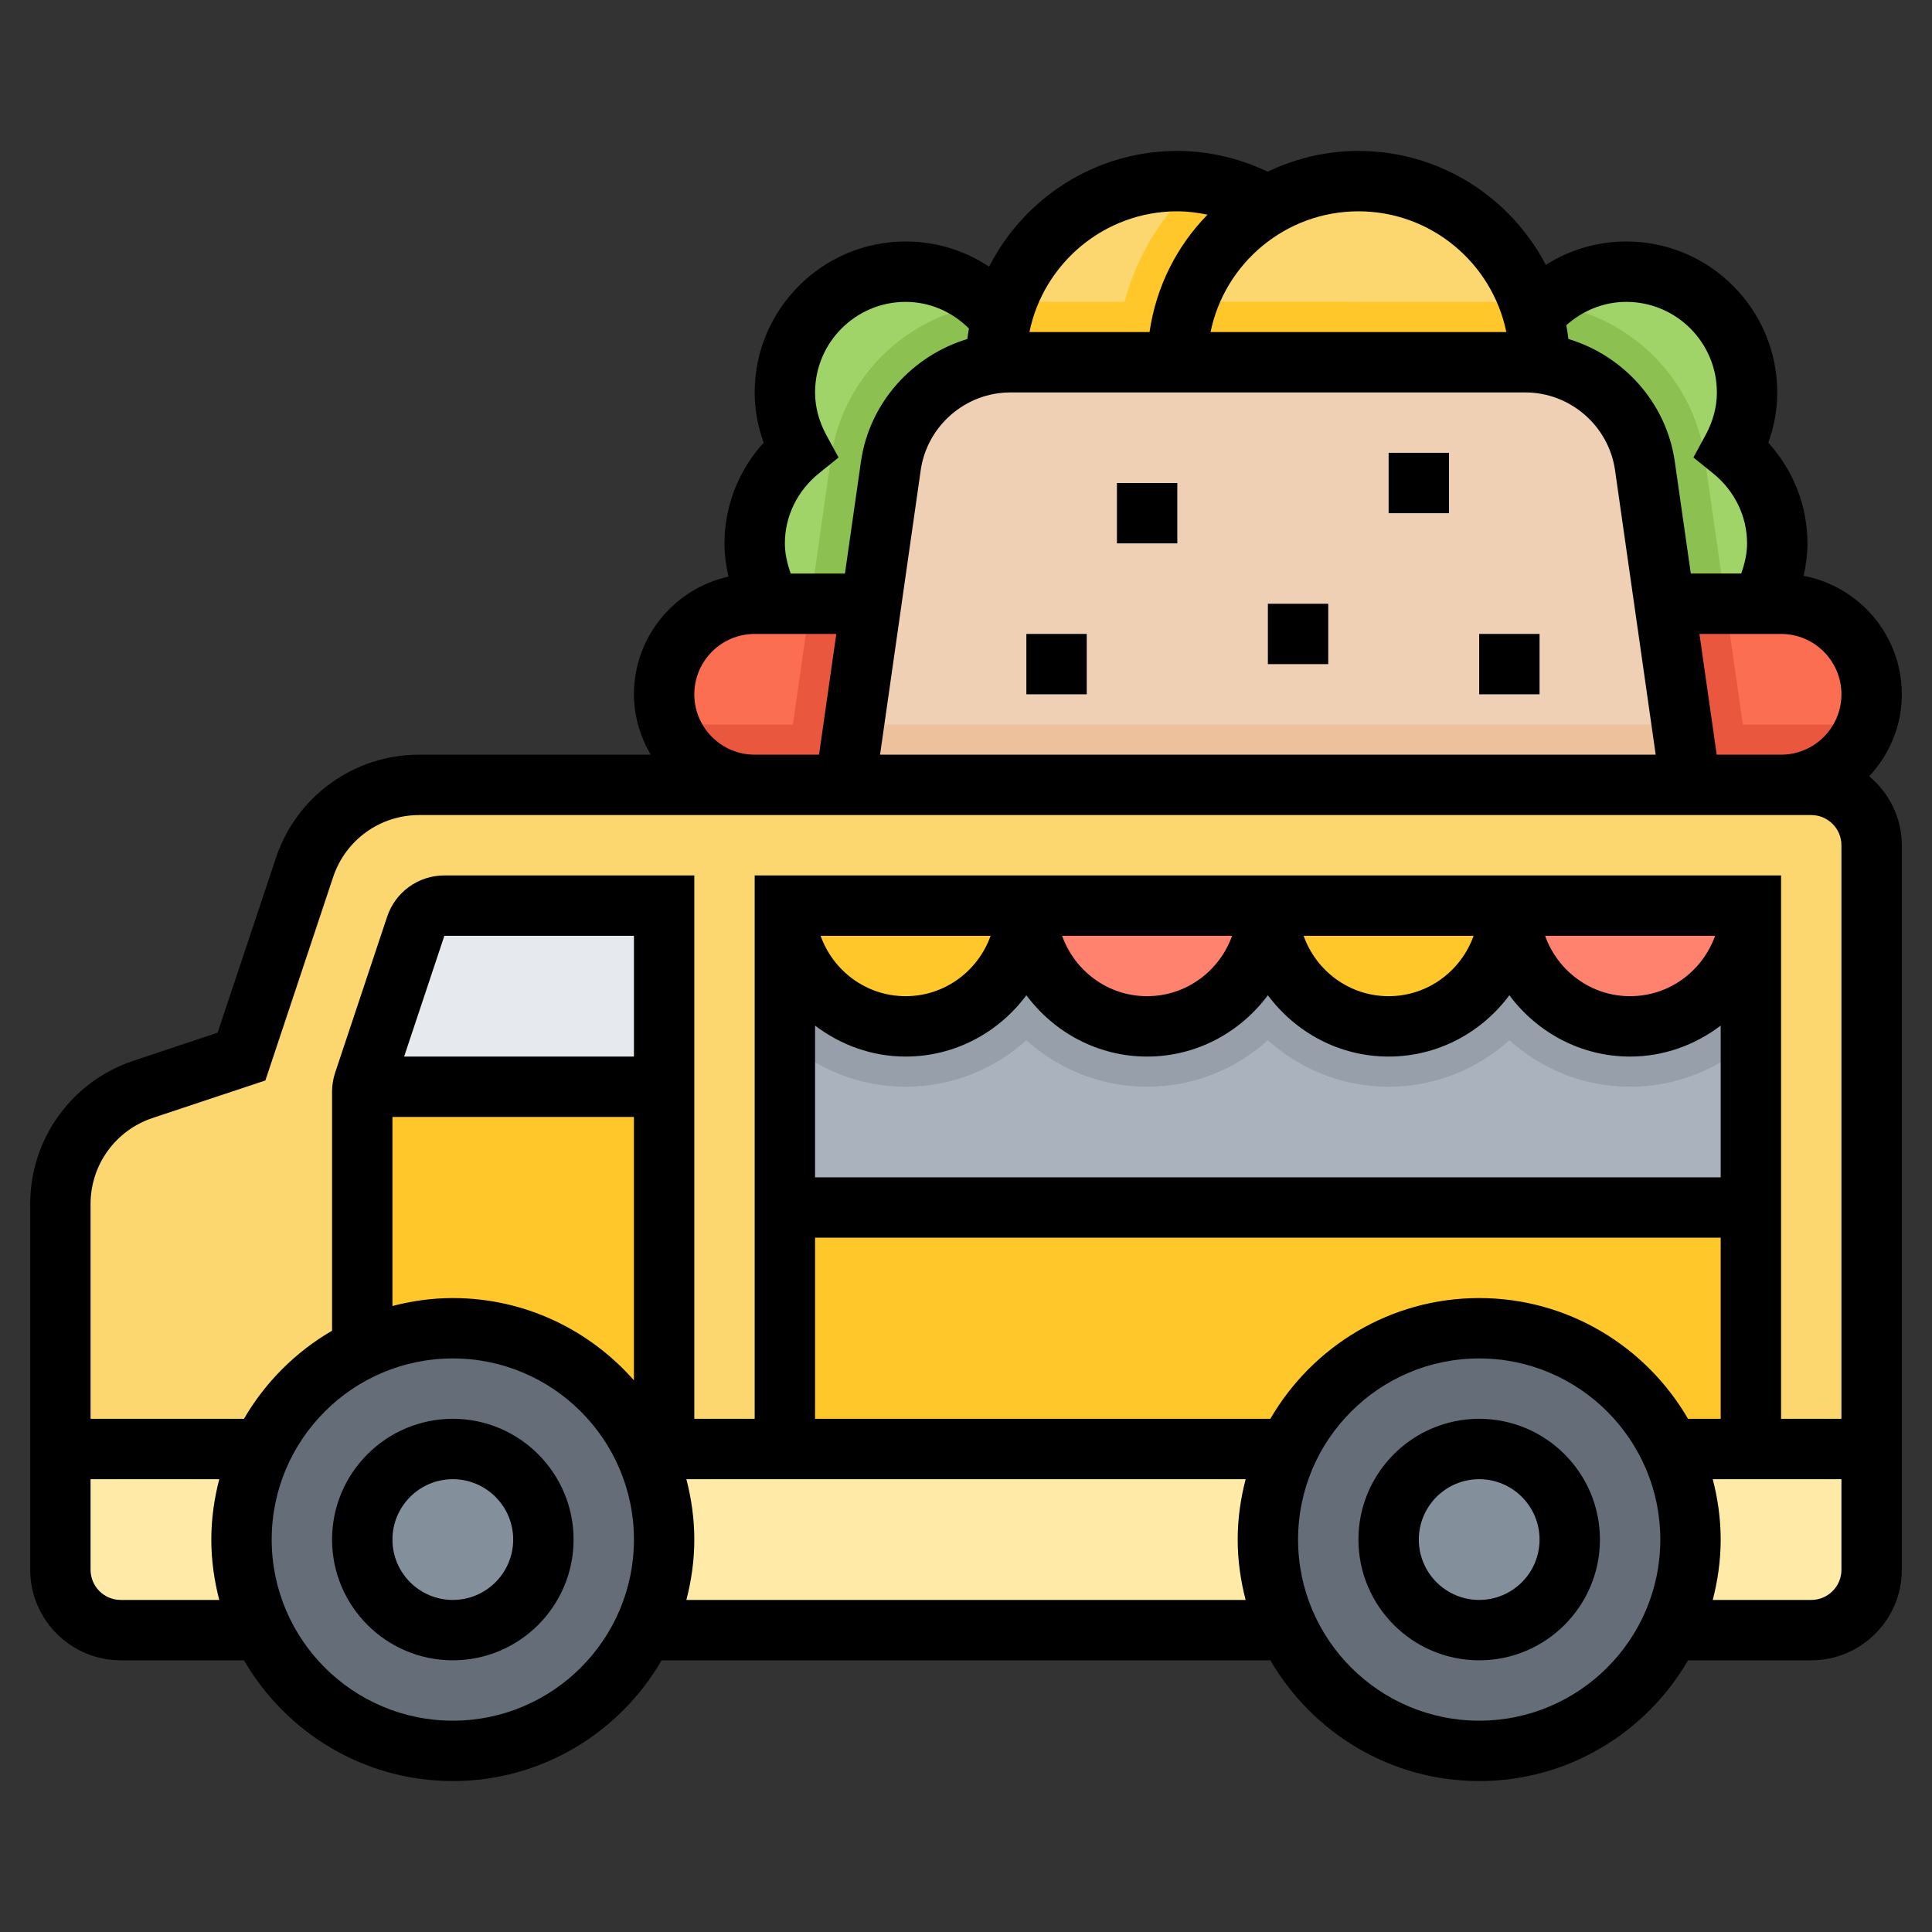 <?xml version="1.0"?><svg id="Layer_1_1_" style="enable-background:new 0 0 64 64;" version="1.1" viewBox="0 0 64 64" xml:space="preserve" xmlns="http://www.w3.org/2000/svg" xmlns:xlink="http://www.w3.org/1999/xlink"><rect x="0" y="0" width="64" height="64" fill="#333333" stroke="none"/><g><g><path d="M58.339,20c0.34-0.588,0.535-1.271,0.535-2c0-1.258-0.593-2.367-1.501-3.1    c0.309-0.568,0.501-1.208,0.501-1.9c0-2.209-1.791-4-4-4c-1.239,0-2.346,0.563-3.079,1.447l-17.62,0.119    C32.444,9.614,31.293,9,30,9c-2.209,0-4,1.791-4,4c0,0.692,0.192,1.333,0.501,1.9C25.593,15.633,25,16.742,25,18    c0,0.729,0.195,1.412,0.535,2H58.339z" style="fill:#A0D468;"/><path d="M56,26h3c1.657,0,3-1.343,3-3v0c0-1.657-1.343-3-3-3h-3.857H28.857H25c-1.657,0-3,1.343-3,3v0    c0,1.657,1.343,3,3,3h3H56z" style="fill:#FC6E51;"/><path d="M61.816,24H22.184c0.413,1.163,1.512,2,2.816,2h3h28h3C60.304,26,61.403,25.163,61.816,24z" style="fill:#E9573F;"/><polygon points="57.162,20 55.143,20 28.857,20 26.837,20 25.98,26 28,26 56,26 58.02,26   " style="fill:#E9573F;"/><path d="M57.162,20l-0.693-4.848c-0.387-2.715-2.603-4.789-5.278-5.091    c-0.136,0.125-0.279,0.243-0.397,0.386l-17.62,0.119c-0.138-0.18-0.295-0.343-0.461-0.496c-2.633,0.34-4.801,2.399-5.184,5.081    L26.837,20H57.162z" style="fill:#8CC152;"/><path d="M28,26l1.509-10.566C29.791,13.464,31.479,12,33.469,12h17.062c1.991,0,3.678,1.464,3.96,3.434    L56,26H28z" style="fill:#F0D0B4;"/><path d="M33,12c0-3.314,2.686-6,6-6s6,2.686,6,6H33z" style="fill:#FCD770;"/><path d="M45,12c0-3.083-2.326-5.62-5.319-5.959C38.04,7.507,37,9.632,37,12H45z" style="fill:#FFC729;"/><path d="M39,12c0-3.314,2.686-6,6-6s6,2.686,6,6H39z" style="fill:#FCD770;"/><path d="M50.655,10.011C50.613,10.011,50.574,10,50.531,10H39.349C39.127,10.626,39,11.298,39,12h12    C51,11.302,50.875,10.635,50.655,10.011z" style="fill:#FFC729;"/><path d="M44.651,10H33.469c-0.042,0-0.082,0.011-0.124,0.011C33.125,10.635,33,11.302,33,12h12    C45,11.298,44.873,10.626,44.651,10z" style="fill:#FFC729;"/><polygon points="28.286,24 28,26 56,26 55.714,24   " style="fill:#ECC19C;"/><path d="M42.674,54H21.326H8.674H4c-1.105,0-2-0.895-2-2V39.883c0-1.722,1.102-3.25,2.735-3.795L8,35    l2.088-6.265C10.633,27.102,12.161,26,13.883,26H60c1.105,0,2,0.895,2,2v24c0,1.105-0.895,2-2,2h-4.674H42.674z" style="fill:#FCD770;"/><path d="M4,54h4.674h12.651h21.349h12.651H60c1.105,0,2-0.895,2-2v-4h-6.674H42.674H21.326H8.674H2v4    C2,53.105,2.895,54,4,54z" style="fill:#FFEAA7;"/><rect height="18" style="fill:#AAB2BD;" width="32" x="26" y="30"/><path d="M26,34.46c1.063,0.954,2.462,1.54,4,1.54s2.937-0.586,4-1.54c1.063,0.954,2.462,1.54,4,1.54    s2.937-0.586,4-1.54c1.063,0.954,2.462,1.54,4,1.54s2.937-0.586,4-1.54c1.063,0.954,2.462,1.54,4,1.54s2.937-0.586,4-1.54V30H26    V34.46z" style="fill:#969FAA;"/><path d="M42,30c0,2.209-1.791,4-4,4h0c-2.209,0-4-1.791-4-4H42z" style="fill:#FF826E;"/><path d="M50,30c0,2.209-1.791,4-4,4h0c-2.209,0-4-1.791-4-4H50z" style="fill:#FFC729;"/><path d="M26,30c0,2.209,1.791,4,4,4h0c2.209,0,4-1.791,4-4H26z" style="fill:#FFC729;"/><path d="M22,48V30h-7.279c-0.43,0-0.813,0.275-0.949,0.684l-1.721,5.162C12.017,35.948,12,36.055,12,36.162    V48H22z" style="fill:#FFC729;"/><path d="M50,30c0,2.209,1.791,4,4,4h0c2.209,0,4-1.791,4-4H50z" style="fill:#FF826E;"/><rect height="8" style="fill:#FFC729;" width="32" x="26" y="40"/><circle cx="15" cy="51" r="7" style="fill:#656D78;"/><circle cx="15" cy="51" r="3" style="fill:#838F9B;"/><circle cx="49" cy="51" r="7" style="fill:#656D78;"/><circle cx="49" cy="51" r="3" style="fill:#838F9B;"/><path d="M13.772,30.684l-1.721,5.162c-0.017,0.05-0.016,0.103-0.025,0.154H22v-6h-7.279    C14.29,30,13.908,30.275,13.772,30.684z" style="fill:#E6E9ED;"/></g><g><path d="M15,47c-2.206,0-4,1.794-4,4s1.794,4,4,4s4-1.794,4-4S17.206,47,15,47z M15,53c-1.103,0-2-0.897-2-2s0.897-2,2-2    s2,0.897,2,2S16.103,53,15,53z"/><path d="M49,47c-2.206,0-4,1.794-4,4s1.794,4,4,4s4-1.794,4-4S51.206,47,49,47z M49,53c-1.103,0-2-0.897-2-2s0.897-2,2-2    s2,0.897,2,2S50.103,53,49,53z"/><path d="M61.92,25.715C62.585,25,63,24.051,63,23c0-1.95-1.403-3.573-3.252-3.924c0.077-0.352,0.126-0.711,0.126-1.076    c0-1.241-0.466-2.422-1.298-3.336c0.198-0.54,0.298-1.098,0.298-1.664c0-2.757-2.243-5-5-5c-0.959,0-1.879,0.275-2.668,0.774    C50.037,6.535,47.696,5,45,5c-1.076,0-2.093,0.251-3.005,0.687C41.062,5.245,40.041,5,39,5c-2.72,0-5.077,1.563-6.235,3.834    C31.957,8.296,31.004,8,30,8c-2.757,0-5,2.243-5,5c0,0.566,0.1,1.123,0.298,1.664C24.466,15.578,24,16.759,24,18    c0,0.373,0.05,0.741,0.131,1.101C22.343,19.5,21,21.093,21,23c0,0.732,0.212,1.409,0.556,2h-7.673    c-2.155,0-4.062,1.374-4.743,3.419l-1.931,5.79l-2.79,0.931C2.374,35.821,1,37.728,1,39.883V52c0,1.654,1.346,3,3,3h4.082    c1.386,2.387,3.964,4,6.918,4s5.532-1.613,6.918-4h20.165c1.386,2.387,3.964,4,6.918,4s5.532-1.613,6.918-4H60    c1.654,0,3-1.346,3-3V28C63,27.08,62.575,26.265,61.92,25.715z M61,23c0,1.103-0.897,2-2,2h-2.132l-0.572-4H59    C60.103,21,61,21.897,61,23z M33.469,13h17.062c1.483,0,2.76,1.107,2.969,2.576L54.847,25H29.153l1.347-9.424    C30.709,14.107,31.985,13,33.469,13z M53.874,10c1.654,0,3,1.346,3,3c0,0.482-0.128,0.961-0.379,1.422l-0.399,0.732l0.649,0.524    c0.718,0.579,1.129,1.426,1.129,2.321c0,0.346-0.08,0.679-0.194,1h-1.67l-0.53-3.707c-0.28-1.958-1.704-3.512-3.525-4.063    c-0.017-0.154-0.043-0.305-0.07-0.455C52.432,10.286,53.129,10,53.874,10z M49.899,11h-9.798C40.566,8.721,42.586,7,45,7    S49.434,8.721,49.899,11z M39,7c0.338,0,0.671,0.044,1,0.111C38.986,8.148,38.296,9.498,38.08,11h-3.979    C34.566,8.721,36.586,7,39,7z M27.129,15.679l0.649-0.524l-0.399-0.732C27.128,13.96,27,13.481,27,13c0-1.654,1.346-3,3-3    c0.801,0,1.539,0.327,2.098,0.882c-0.019,0.116-0.04,0.23-0.053,0.348c-1.821,0.551-3.245,2.106-3.525,4.063L27.99,19h-1.796    C26.08,18.679,26,18.346,26,18C26,17.104,26.411,16.258,27.129,15.679z M23,23c0-1.103,0.897-2,2-2h2.704l-0.572,4H25    C23.897,25,23,24.103,23,23z M5.052,37.036l3.739-1.245l2.245-6.739C11.446,27.824,12.59,27,13.883,27H25h1.847H28h28h1.153H59h1    c0.552,0,1,0.448,1,1v19h-2V30v-1h-2H27h-2v1v17h-2V29h-8.279c-0.862,0-1.625,0.55-1.896,1.367l-1.721,5.162    C11.035,35.734,11,35.947,11,36.162v7.92C9.791,44.784,8.784,45.791,8.082,47H3v-7.117C3,38.59,3.824,37.446,5.052,37.036z M49,43    c-2.953,0-5.532,1.613-6.918,4H27v-6h30v6h-1.082C54.532,44.613,51.953,43,49,43z M30,35c1.641,0,3.088-0.806,4-2.031    C34.912,34.194,36.359,35,38,35s3.088-0.806,4-2.031C42.912,34.194,44.359,35,46,35s3.088-0.806,4-2.031    C50.912,34.194,52.359,35,54,35c1.13,0,2.162-0.391,3-1.026V39H27v-5.026C27.838,34.609,28.87,35,30,35z M27.184,31h5.631    c-0.414,1.161-1.514,2-2.816,2S27.598,32.161,27.184,31z M35.184,31h5.631c-0.414,1.161-1.514,2-2.816,2S35.598,32.161,35.184,31z     M43.184,31h5.631c-0.414,1.161-1.514,2-2.816,2S43.598,32.161,43.184,31z M51.184,31h5.631c-0.414,1.161-1.514,2-2.816,2    S51.598,32.161,51.184,31z M21,35h-7.613l1.333-4H21V35z M13,37h8v8.726C19.533,44.059,17.39,43,15,43    c-0.692,0-1.359,0.097-2,0.263V37z M4,53c-0.552,0-1-0.448-1-1v-3h4.263C7.097,49.641,7,50.308,7,51s0.097,1.359,0.263,2H4z     M15,57c-3.309,0-6-2.691-6-6s2.691-6,6-6s6,2.691,6,6S18.309,57,15,57z M22.737,53C22.903,52.359,23,51.692,23,51    s-0.097-1.359-0.263-2h18.527C41.097,49.641,41,50.308,41,51s0.097,1.359,0.263,2H22.737z M49,57c-3.309,0-6-2.691-6-6    s2.691-6,6-6s6,2.691,6,6S52.309,57,49,57z M60,53h-3.263C56.903,52.359,57,51.692,57,51s-0.097-1.359-0.263-2H61v3    C61,52.552,60.552,53,60,53z"/><rect height="2" width="2" x="34" y="21"/><rect height="2" width="2" x="37" y="16"/><rect height="2" width="2" x="42" y="20"/><rect height="2" width="2" x="46" y="15"/><rect height="2" width="2" x="49" y="21"/></g></g></svg>